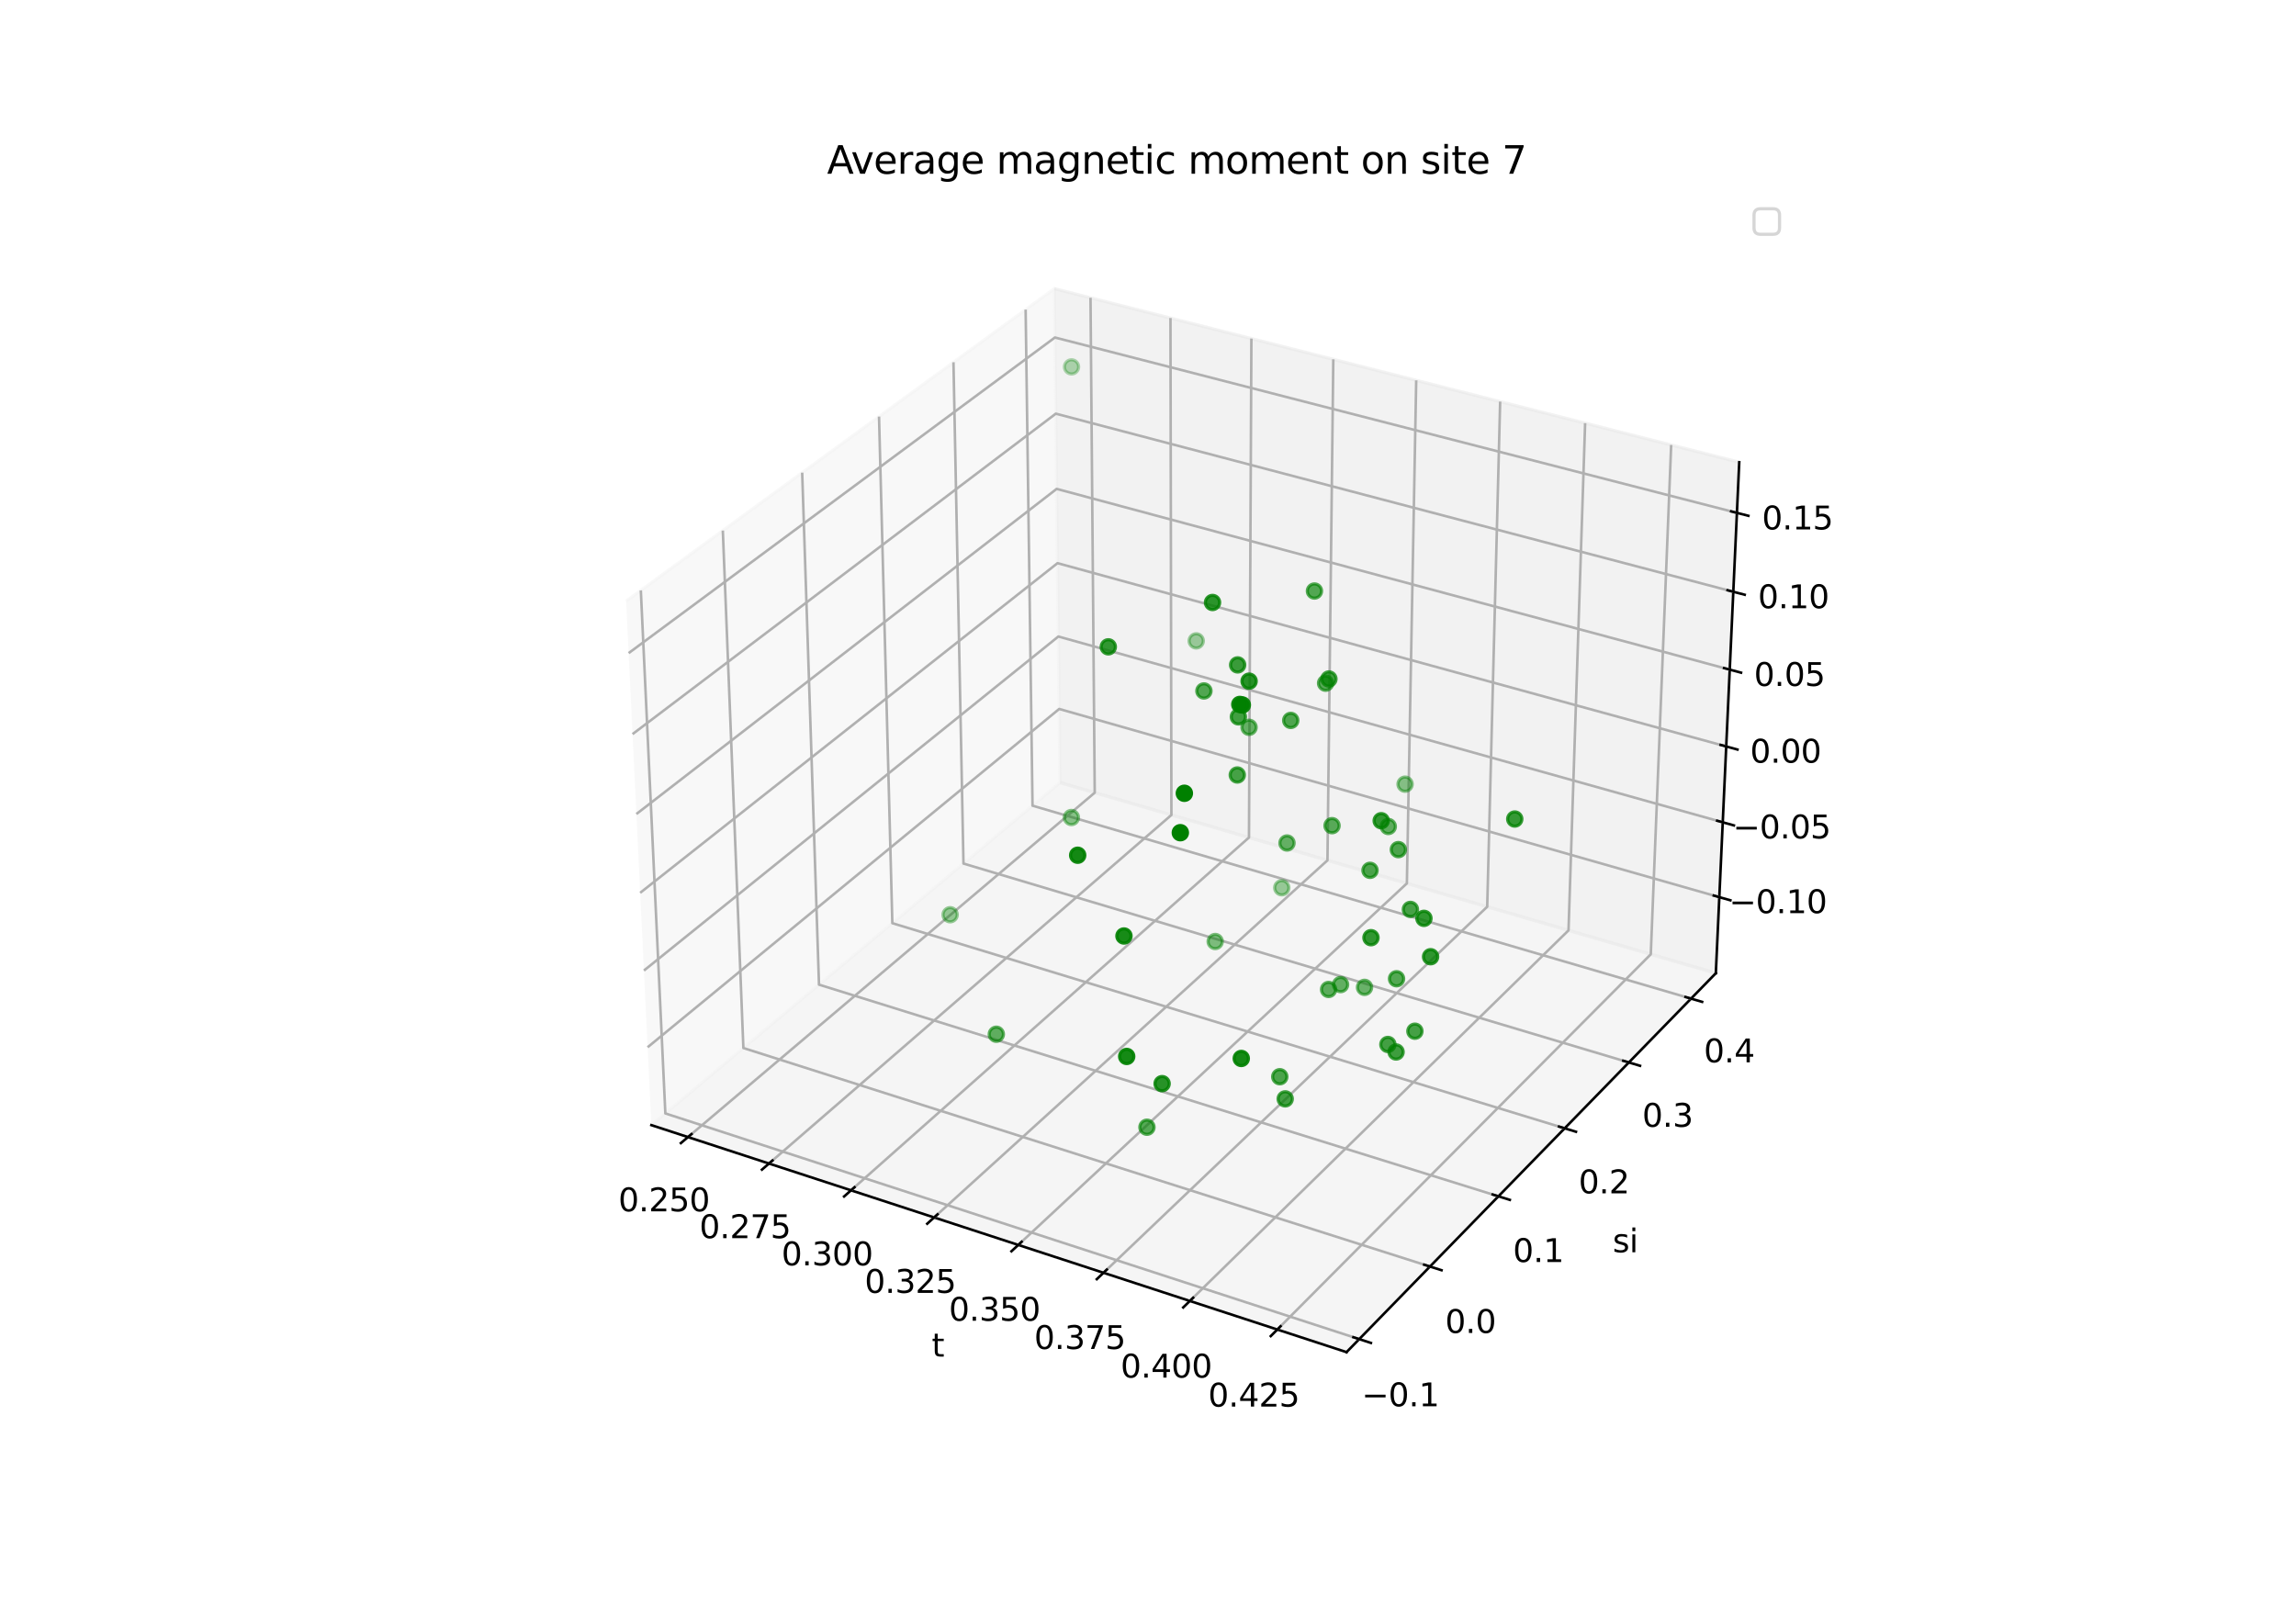 <?xml version="1.0" encoding="utf-8" standalone="no"?>
<!DOCTYPE svg PUBLIC "-//W3C//DTD SVG 1.1//EN"
  "http://www.w3.org/Graphics/SVG/1.1/DTD/svg11.dtd">
<svg xmlns:xlink="http://www.w3.org/1999/xlink" width="720pt" height="504pt" viewBox="0 0 720 504" xmlns="http://www.w3.org/2000/svg" version="1.1">
 <defs>
  <style type="text/css">*{stroke-linejoin: round; stroke-linecap: butt}</style>
 </defs>
 <g id="figure_1">
  <g id="patch_1">
   <path d="M 0 504 
L 720 504 
L 720 0 
L 0 0 
z
" style="fill: #ffffff"/>
  </g>
  <g id="patch_2">
   <path d="M 174.96 448.56 
L 563.04 448.56 
L 563.04 60.48 
L 174.96 60.48 
z
" style="fill: #ffffff"/>
  </g>
  <g id="pane3d_1">
   <g id="patch_3">
    <path d="M 204.263 352.872 
L 332.419 245.448 
L 330.638 90.525 
L 196.348 188.523 
" style="fill: #f2f2f2; opacity: 0.5; stroke: #f2f2f2; stroke-linejoin: miter"/>
   </g>
  </g>
  <g id="pane3d_2">
   <g id="patch_4">
    <path d="M 332.419 245.448 
L 538.065 305.222 
L 545.404 144.961 
L 330.638 90.525 
" style="fill: #e6e6e6; opacity: 0.5; stroke: #e6e6e6; stroke-linejoin: miter"/>
   </g>
  </g>
  <g id="pane3d_3">
   <g id="patch_5">
    <path d="M 204.263 352.872 
L 422.257 424.069 
L 538.065 305.222 
L 332.419 245.448 
" style="fill: #ececec; opacity: 0.5; stroke: #ececec; stroke-linejoin: miter"/>
   </g>
  </g>
  <g id="axis3d_1">
   <g id="line2d_1">
    <path d="M 204.263 352.872 
L 422.257 424.069 
" style="fill: none; stroke: #000000; stroke-width: 0.8; stroke-linecap: square"/>
   </g>
   <g id="text_1">
    <!-- t -->
    <g transform="translate(292.177 425.472) scale(0.1 -0.1)">
     <defs>
      <path id="DejaVuSans-74" d="M 1172 4494 
L 1172 3500 
L 2356 3500 
L 2356 3053 
L 1172 3053 
L 1172 1153 
Q 1172 725 1289 603 
Q 1406 481 1766 481 
L 2356 481 
L 2356 0 
L 1766 0 
Q 1100 0 847 248 
Q 594 497 594 1153 
L 594 3053 
L 172 3053 
L 172 3500 
L 594 3500 
L 594 4494 
L 1172 4494 
z
" transform="scale(0.016)"/>
     </defs>
     <use xlink:href="#DejaVuSans-74"/>
    </g>
   </g>
   <g id="Line3DCollection_1">
    <path d="M 215.741 356.621 
L 343.293 248.609 
L 341.971 93.397 
" style="fill: none; stroke: #b0b0b0; stroke-width: 0.8"/>
    <path d="M 241.145 364.918 
L 367.341 255.599 
L 367.044 99.752 
" style="fill: none; stroke: #b0b0b0; stroke-width: 0.8"/>
    <path d="M 266.871 373.32 
L 391.667 262.669 
L 392.421 106.185 
" style="fill: none; stroke: #b0b0b0; stroke-width: 0.8"/>
    <path d="M 292.925 381.829 
L 416.278 269.823 
L 418.107 112.695 
" style="fill: none; stroke: #b0b0b0; stroke-width: 0.8"/>
    <path d="M 319.313 390.447 
L 441.179 277.06 
L 444.108 119.286 
" style="fill: none; stroke: #b0b0b0; stroke-width: 0.8"/>
    <path d="M 346.042 399.177 
L 466.373 284.384 
L 470.43 125.958 
" style="fill: none; stroke: #b0b0b0; stroke-width: 0.8"/>
    <path d="M 373.118 408.02 
L 491.868 291.794 
L 497.079 132.712 
" style="fill: none; stroke: #b0b0b0; stroke-width: 0.8"/>
    <path d="M 400.548 416.979 
L 517.667 299.293 
L 524.061 139.552 
" style="fill: none; stroke: #b0b0b0; stroke-width: 0.8"/>
   </g>
   <g id="xtick_1">
    <g id="line2d_2">
     <path d="M 216.852 355.68 
L 213.515 358.506 
" style="fill: none; stroke: #000000; stroke-width: 0.8; stroke-linecap: square"/>
    </g>
    <g id="text_2">
     <!-- 0.250 -->
     <g transform="translate(193.906 379.903) scale(0.1 -0.1)">
      <defs>
       <path id="DejaVuSans-30" d="M 2034 4250 
Q 1547 4250 1301 3770 
Q 1056 3291 1056 2328 
Q 1056 1369 1301 889 
Q 1547 409 2034 409 
Q 2525 409 2770 889 
Q 3016 1369 3016 2328 
Q 3016 3291 2770 3770 
Q 2525 4250 2034 4250 
z
M 2034 4750 
Q 2819 4750 3233 4129 
Q 3647 3509 3647 2328 
Q 3647 1150 3233 529 
Q 2819 -91 2034 -91 
Q 1250 -91 836 529 
Q 422 1150 422 2328 
Q 422 3509 836 4129 
Q 1250 4750 2034 4750 
z
" transform="scale(0.016)"/>
       <path id="DejaVuSans-2e" d="M 684 794 
L 1344 794 
L 1344 0 
L 684 0 
L 684 794 
z
" transform="scale(0.016)"/>
       <path id="DejaVuSans-32" d="M 1228 531 
L 3431 531 
L 3431 0 
L 469 0 
L 469 531 
Q 828 903 1448 1529 
Q 2069 2156 2228 2338 
Q 2531 2678 2651 2914 
Q 2772 3150 2772 3378 
Q 2772 3750 2511 3984 
Q 2250 4219 1831 4219 
Q 1534 4219 1204 4116 
Q 875 4013 500 3803 
L 500 4441 
Q 881 4594 1212 4672 
Q 1544 4750 1819 4750 
Q 2544 4750 2975 4387 
Q 3406 4025 3406 3419 
Q 3406 3131 3298 2873 
Q 3191 2616 2906 2266 
Q 2828 2175 2409 1742 
Q 1991 1309 1228 531 
z
" transform="scale(0.016)"/>
       <path id="DejaVuSans-35" d="M 691 4666 
L 3169 4666 
L 3169 4134 
L 1269 4134 
L 1269 2991 
Q 1406 3038 1543 3061 
Q 1681 3084 1819 3084 
Q 2600 3084 3056 2656 
Q 3513 2228 3513 1497 
Q 3513 744 3044 326 
Q 2575 -91 1722 -91 
Q 1428 -91 1123 -41 
Q 819 9 494 109 
L 494 744 
Q 775 591 1075 516 
Q 1375 441 1709 441 
Q 2250 441 2565 725 
Q 2881 1009 2881 1497 
Q 2881 1984 2565 2268 
Q 2250 2553 1709 2553 
Q 1456 2553 1204 2497 
Q 953 2441 691 2322 
L 691 4666 
z
" transform="scale(0.016)"/>
      </defs>
      <use xlink:href="#DejaVuSans-30"/>
      <use xlink:href="#DejaVuSans-2e" x="63.623"/>
      <use xlink:href="#DejaVuSans-32" x="95.41"/>
      <use xlink:href="#DejaVuSans-35" x="159.033"/>
      <use xlink:href="#DejaVuSans-30" x="222.656"/>
     </g>
    </g>
   </g>
   <g id="xtick_2">
    <g id="line2d_3">
     <path d="M 242.245 363.965 
L 238.942 366.827 
" style="fill: none; stroke: #000000; stroke-width: 0.8; stroke-linecap: square"/>
    </g>
    <g id="text_3">
     <!-- 0.275 -->
     <g transform="translate(219.327 388.321) scale(0.1 -0.1)">
      <defs>
       <path id="DejaVuSans-37" d="M 525 4666 
L 3525 4666 
L 3525 4397 
L 1831 0 
L 1172 0 
L 2766 4134 
L 525 4134 
L 525 4666 
z
" transform="scale(0.016)"/>
      </defs>
      <use xlink:href="#DejaVuSans-30"/>
      <use xlink:href="#DejaVuSans-2e" x="63.623"/>
      <use xlink:href="#DejaVuSans-32" x="95.41"/>
      <use xlink:href="#DejaVuSans-37" x="159.033"/>
      <use xlink:href="#DejaVuSans-35" x="222.656"/>
     </g>
    </g>
   </g>
   <g id="xtick_3">
    <g id="line2d_4">
     <path d="M 267.959 372.355 
L 264.691 375.253 
" style="fill: none; stroke: #000000; stroke-width: 0.8; stroke-linecap: square"/>
    </g>
    <g id="text_4">
     <!-- 0.300 -->
     <g transform="translate(245.072 396.845) scale(0.1 -0.1)">
      <defs>
       <path id="DejaVuSans-33" d="M 2597 2516 
Q 3050 2419 3304 2112 
Q 3559 1806 3559 1356 
Q 3559 666 3084 287 
Q 2609 -91 1734 -91 
Q 1441 -91 1130 -33 
Q 819 25 488 141 
L 488 750 
Q 750 597 1062 519 
Q 1375 441 1716 441 
Q 2309 441 2620 675 
Q 2931 909 2931 1356 
Q 2931 1769 2642 2001 
Q 2353 2234 1838 2234 
L 1294 2234 
L 1294 2753 
L 1863 2753 
Q 2328 2753 2575 2939 
Q 2822 3125 2822 3475 
Q 2822 3834 2567 4026 
Q 2313 4219 1838 4219 
Q 1578 4219 1281 4162 
Q 984 4106 628 3988 
L 628 4550 
Q 988 4650 1302 4700 
Q 1616 4750 1894 4750 
Q 2613 4750 3031 4423 
Q 3450 4097 3450 3541 
Q 3450 3153 3228 2886 
Q 3006 2619 2597 2516 
z
" transform="scale(0.016)"/>
      </defs>
      <use xlink:href="#DejaVuSans-30"/>
      <use xlink:href="#DejaVuSans-2e" x="63.623"/>
      <use xlink:href="#DejaVuSans-33" x="95.41"/>
      <use xlink:href="#DejaVuSans-30" x="159.033"/>
      <use xlink:href="#DejaVuSans-30" x="222.656"/>
     </g>
    </g>
   </g>
   <g id="xtick_4">
    <g id="line2d_5">
     <path d="M 294.001 380.852 
L 290.769 383.787 
" style="fill: none; stroke: #000000; stroke-width: 0.8; stroke-linecap: square"/>
    </g>
    <g id="text_5">
     <!-- 0.325 -->
     <g transform="translate(271.146 405.478) scale(0.1 -0.1)">
      <use xlink:href="#DejaVuSans-30"/>
      <use xlink:href="#DejaVuSans-2e" x="63.623"/>
      <use xlink:href="#DejaVuSans-33" x="95.41"/>
      <use xlink:href="#DejaVuSans-32" x="159.033"/>
      <use xlink:href="#DejaVuSans-35" x="222.656"/>
     </g>
    </g>
   </g>
   <g id="xtick_5">
    <g id="line2d_6">
     <path d="M 320.376 389.458 
L 317.182 392.43 
" style="fill: none; stroke: #000000; stroke-width: 0.8; stroke-linecap: square"/>
    </g>
    <g id="text_6">
     <!-- 0.350 -->
     <g transform="translate(297.554 414.222) scale(0.1 -0.1)">
      <use xlink:href="#DejaVuSans-30"/>
      <use xlink:href="#DejaVuSans-2e" x="63.623"/>
      <use xlink:href="#DejaVuSans-33" x="95.41"/>
      <use xlink:href="#DejaVuSans-35" x="159.033"/>
      <use xlink:href="#DejaVuSans-30" x="222.656"/>
     </g>
    </g>
   </g>
   <g id="xtick_6">
    <g id="line2d_7">
     <path d="M 347.092 398.175 
L 343.936 401.186 
" style="fill: none; stroke: #000000; stroke-width: 0.8; stroke-linecap: square"/>
    </g>
    <g id="text_7">
     <!-- 0.375 -->
     <g transform="translate(324.305 423.079) scale(0.1 -0.1)">
      <use xlink:href="#DejaVuSans-30"/>
      <use xlink:href="#DejaVuSans-2e" x="63.623"/>
      <use xlink:href="#DejaVuSans-33" x="95.41"/>
      <use xlink:href="#DejaVuSans-37" x="159.033"/>
      <use xlink:href="#DejaVuSans-35" x="222.656"/>
     </g>
    </g>
   </g>
   <g id="xtick_7">
    <g id="line2d_8">
     <path d="M 374.155 407.005 
L 371.039 410.055 
" style="fill: none; stroke: #000000; stroke-width: 0.8; stroke-linecap: square"/>
    </g>
    <g id="text_8">
     <!-- 0.400 -->
     <g transform="translate(351.405 432.052) scale(0.1 -0.1)">
      <defs>
       <path id="DejaVuSans-34" d="M 2419 4116 
L 825 1625 
L 2419 1625 
L 2419 4116 
z
M 2253 4666 
L 3047 4666 
L 3047 1625 
L 3713 1625 
L 3713 1100 
L 3047 1100 
L 3047 0 
L 2419 0 
L 2419 1100 
L 313 1100 
L 313 1709 
L 2253 4666 
z
" transform="scale(0.016)"/>
      </defs>
      <use xlink:href="#DejaVuSans-30"/>
      <use xlink:href="#DejaVuSans-2e" x="63.623"/>
      <use xlink:href="#DejaVuSans-34" x="95.41"/>
      <use xlink:href="#DejaVuSans-30" x="159.033"/>
      <use xlink:href="#DejaVuSans-30" x="222.656"/>
     </g>
    </g>
   </g>
   <g id="xtick_8">
    <g id="line2d_9">
     <path d="M 401.572 415.95 
L 398.496 419.04 
" style="fill: none; stroke: #000000; stroke-width: 0.8; stroke-linecap: square"/>
    </g>
    <g id="text_9">
     <!-- 0.425 -->
     <g transform="translate(378.859 441.142) scale(0.1 -0.1)">
      <use xlink:href="#DejaVuSans-30"/>
      <use xlink:href="#DejaVuSans-2e" x="63.623"/>
      <use xlink:href="#DejaVuSans-34" x="95.41"/>
      <use xlink:href="#DejaVuSans-32" x="159.033"/>
      <use xlink:href="#DejaVuSans-35" x="222.656"/>
     </g>
    </g>
   </g>
  </g>
  <g id="axis3d_2">
   <g id="line2d_10">
    <path d="M 538.065 305.222 
L 422.257 424.069 
" style="fill: none; stroke: #000000; stroke-width: 0.8; stroke-linecap: square"/>
   </g>
   <g id="text_10">
    <!-- si -->
    <g transform="translate(505.72 392.744) scale(0.1 -0.1)">
     <defs>
      <path id="DejaVuSans-73" d="M 2834 3397 
L 2834 2853 
Q 2591 2978 2328 3040 
Q 2066 3103 1784 3103 
Q 1356 3103 1142 2972 
Q 928 2841 928 2578 
Q 928 2378 1081 2264 
Q 1234 2150 1697 2047 
L 1894 2003 
Q 2506 1872 2764 1633 
Q 3022 1394 3022 966 
Q 3022 478 2636 193 
Q 2250 -91 1575 -91 
Q 1294 -91 989 -36 
Q 684 19 347 128 
L 347 722 
Q 666 556 975 473 
Q 1284 391 1588 391 
Q 1994 391 2212 530 
Q 2431 669 2431 922 
Q 2431 1156 2273 1281 
Q 2116 1406 1581 1522 
L 1381 1569 
Q 847 1681 609 1914 
Q 372 2147 372 2553 
Q 372 3047 722 3315 
Q 1072 3584 1716 3584 
Q 2034 3584 2315 3537 
Q 2597 3491 2834 3397 
z
" transform="scale(0.016)"/>
      <path id="DejaVuSans-69" d="M 603 3500 
L 1178 3500 
L 1178 0 
L 603 0 
L 603 3500 
z
M 603 4863 
L 1178 4863 
L 1178 4134 
L 603 4134 
L 603 4863 
z
" transform="scale(0.016)"/>
     </defs>
     <use xlink:href="#DejaVuSans-73"/>
     <use xlink:href="#DejaVuSans-69" x="52.1"/>
    </g>
   </g>
   <g id="Line3DCollection_2">
    <path d="M 200.957 185.159 
L 208.645 349.198 
L 426.234 419.987 
" style="fill: none; stroke: #b0b0b0; stroke-width: 0.8"/>
    <path d="M 226.67 166.396 
L 233.115 328.688 
L 448.418 397.221 
" style="fill: none; stroke: #b0b0b0; stroke-width: 0.8"/>
    <path d="M 251.555 148.236 
L 256.83 308.809 
L 469.883 375.193 
" style="fill: none; stroke: #b0b0b0; stroke-width: 0.8"/>
    <path d="M 275.651 130.651 
L 279.826 289.533 
L 490.663 353.867 
" style="fill: none; stroke: #b0b0b0; stroke-width: 0.8"/>
    <path d="M 298.996 113.615 
L 302.135 270.833 
L 510.791 333.212 
" style="fill: none; stroke: #b0b0b0; stroke-width: 0.8"/>
    <path d="M 321.624 97.102 
L 323.787 252.684 
L 530.296 313.194 
" style="fill: none; stroke: #b0b0b0; stroke-width: 0.8"/>
   </g>
   <g id="xtick_9">
    <g id="line2d_11">
     <path d="M 424.401 419.391 
L 429.907 421.182 
" style="fill: none; stroke: #000000; stroke-width: 0.8; stroke-linecap: square"/>
    </g>
    <g id="text_11">
     <!-- −0.1 -->
     <g transform="translate(427.008 441.049) scale(0.1 -0.1)">
      <defs>
       <path id="DejaVuSans-2212" d="M 678 2272 
L 4684 2272 
L 4684 1741 
L 678 1741 
L 678 2272 
z
" transform="scale(0.016)"/>
       <path id="DejaVuSans-31" d="M 794 531 
L 1825 531 
L 1825 4091 
L 703 3866 
L 703 4441 
L 1819 4666 
L 2450 4666 
L 2450 531 
L 3481 531 
L 3481 0 
L 794 0 
L 794 531 
z
" transform="scale(0.016)"/>
      </defs>
      <use xlink:href="#DejaVuSans-2212"/>
      <use xlink:href="#DejaVuSans-30" x="83.789"/>
      <use xlink:href="#DejaVuSans-2e" x="147.412"/>
      <use xlink:href="#DejaVuSans-31" x="179.199"/>
     </g>
    </g>
   </g>
   <g id="xtick_10">
    <g id="line2d_12">
     <path d="M 446.605 396.644 
L 452.049 398.377 
" style="fill: none; stroke: #000000; stroke-width: 0.8; stroke-linecap: square"/>
    </g>
    <g id="text_12">
     <!-- 0.0 -->
     <g transform="translate(453.178 418.051) scale(0.1 -0.1)">
      <use xlink:href="#DejaVuSans-30"/>
      <use xlink:href="#DejaVuSans-2e" x="63.623"/>
      <use xlink:href="#DejaVuSans-30" x="95.41"/>
     </g>
    </g>
   </g>
   <g id="xtick_11">
    <g id="line2d_13">
     <path d="M 468.091 374.634 
L 473.473 376.312 
" style="fill: none; stroke: #000000; stroke-width: 0.8; stroke-linecap: square"/>
    </g>
    <g id="text_13">
     <!-- 0.1 -->
     <g transform="translate(474.446 395.8) scale(0.1 -0.1)">
      <use xlink:href="#DejaVuSans-30"/>
      <use xlink:href="#DejaVuSans-2e" x="63.623"/>
      <use xlink:href="#DejaVuSans-31" x="95.41"/>
     </g>
    </g>
   </g>
   <g id="xtick_12">
    <g id="line2d_14">
     <path d="M 488.891 353.327 
L 494.213 354.951 
" style="fill: none; stroke: #000000; stroke-width: 0.8; stroke-linecap: square"/>
    </g>
    <g id="text_14">
     <!-- 0.2 -->
     <g transform="translate(495.034 374.258) scale(0.1 -0.1)">
      <use xlink:href="#DejaVuSans-30"/>
      <use xlink:href="#DejaVuSans-2e" x="63.623"/>
      <use xlink:href="#DejaVuSans-32" x="95.41"/>
     </g>
    </g>
   </g>
   <g id="xtick_13">
    <g id="line2d_15">
     <path d="M 509.038 332.687 
L 514.301 334.261 
" style="fill: none; stroke: #000000; stroke-width: 0.8; stroke-linecap: square"/>
    </g>
    <g id="text_15">
     <!-- 0.3 -->
     <g transform="translate(514.976 353.394) scale(0.1 -0.1)">
      <use xlink:href="#DejaVuSans-30"/>
      <use xlink:href="#DejaVuSans-2e" x="63.623"/>
      <use xlink:href="#DejaVuSans-33" x="95.41"/>
     </g>
    </g>
   </g>
   <g id="xtick_14">
    <g id="line2d_16">
     <path d="M 528.563 312.686 
L 533.768 314.211 
" style="fill: none; stroke: #000000; stroke-width: 0.8; stroke-linecap: square"/>
    </g>
    <g id="text_16">
     <!-- 0.4 -->
     <g transform="translate(534.301 333.174) scale(0.1 -0.1)">
      <use xlink:href="#DejaVuSans-30"/>
      <use xlink:href="#DejaVuSans-2e" x="63.623"/>
      <use xlink:href="#DejaVuSans-34" x="95.41"/>
     </g>
    </g>
   </g>
  </g>
  <g id="axis3d_3">
   <g id="line2d_17">
    <path d="M 538.065 305.222 
L 545.404 144.961 
" style="fill: none; stroke: #000000; stroke-width: 0.8; stroke-linecap: square"/>
   </g>
   <g id="Line3DCollection_3">
    <path d="M 539.157 281.368 
L 332.154 222.348 
L 203.086 328.445 
" style="fill: none; stroke: #b0b0b0; stroke-width: 0.8"/>
    <path d="M 540.233 257.892 
L 331.892 199.627 
L 201.928 304.393 
" style="fill: none; stroke: #b0b0b0; stroke-width: 0.8"/>
    <path d="M 541.322 234.108 
L 331.628 176.622 
L 200.754 280.012 
" style="fill: none; stroke: #b0b0b0; stroke-width: 0.8"/>
    <path d="M 542.425 210.009 
L 331.36 153.328 
L 199.564 255.297 
" style="fill: none; stroke: #b0b0b0; stroke-width: 0.8"/>
    <path d="M 543.543 185.59 
L 331.089 129.739 
L 198.357 230.241 
" style="fill: none; stroke: #b0b0b0; stroke-width: 0.8"/>
    <path d="M 544.677 160.845 
L 330.814 105.85 
L 197.134 204.836 
" style="fill: none; stroke: #b0b0b0; stroke-width: 0.8"/>
   </g>
   <g id="xtick_15">
    <g id="line2d_18">
     <path d="M 537.42 280.873 
L 542.637 282.361 
" style="fill: none; stroke: #000000; stroke-width: 0.8; stroke-linecap: square"/>
    </g>
    <g id="text_17">
     <!-- −0.10 -->
     <g transform="translate(542.22 286.391) scale(0.1 -0.1)">
      <use xlink:href="#DejaVuSans-2212"/>
      <use xlink:href="#DejaVuSans-30" x="83.789"/>
      <use xlink:href="#DejaVuSans-2e" x="147.412"/>
      <use xlink:href="#DejaVuSans-31" x="179.199"/>
      <use xlink:href="#DejaVuSans-30" x="242.822"/>
     </g>
    </g>
   </g>
   <g id="xtick_16">
    <g id="line2d_19">
     <path d="M 538.483 257.403 
L 543.736 258.872 
" style="fill: none; stroke: #000000; stroke-width: 0.8; stroke-linecap: square"/>
    </g>
    <g id="text_18">
     <!-- −0.05 -->
     <g transform="translate(543.412 262.947) scale(0.1 -0.1)">
      <use xlink:href="#DejaVuSans-2212"/>
      <use xlink:href="#DejaVuSans-30" x="83.789"/>
      <use xlink:href="#DejaVuSans-2e" x="147.412"/>
      <use xlink:href="#DejaVuSans-30" x="179.199"/>
      <use xlink:href="#DejaVuSans-35" x="242.822"/>
     </g>
    </g>
   </g>
   <g id="xtick_17">
    <g id="line2d_20">
     <path d="M 539.56 233.625 
L 544.849 235.075 
" style="fill: none; stroke: #000000; stroke-width: 0.8; stroke-linecap: square"/>
    </g>
    <g id="text_19">
     <!-- 0.00 -->
     <g transform="translate(548.81 239.196) scale(0.1 -0.1)">
      <use xlink:href="#DejaVuSans-30"/>
      <use xlink:href="#DejaVuSans-2e" x="63.623"/>
      <use xlink:href="#DejaVuSans-30" x="95.41"/>
      <use xlink:href="#DejaVuSans-30" x="159.033"/>
     </g>
    </g>
   </g>
   <g id="xtick_18">
    <g id="line2d_21">
     <path d="M 540.652 209.533 
L 545.977 210.963 
" style="fill: none; stroke: #000000; stroke-width: 0.8; stroke-linecap: square"/>
    </g>
    <g id="text_20">
     <!-- 0.05 -->
     <g transform="translate(550.034 215.132) scale(0.1 -0.1)">
      <use xlink:href="#DejaVuSans-30"/>
      <use xlink:href="#DejaVuSans-2e" x="63.623"/>
      <use xlink:href="#DejaVuSans-30" x="95.41"/>
      <use xlink:href="#DejaVuSans-35" x="159.033"/>
     </g>
    </g>
   </g>
   <g id="xtick_19">
    <g id="line2d_22">
     <path d="M 541.758 185.121 
L 547.12 186.531 
" style="fill: none; stroke: #000000; stroke-width: 0.8; stroke-linecap: square"/>
    </g>
    <g id="text_21">
     <!-- 0.10 -->
     <g transform="translate(551.274 190.749) scale(0.1 -0.1)">
      <use xlink:href="#DejaVuSans-30"/>
      <use xlink:href="#DejaVuSans-2e" x="63.623"/>
      <use xlink:href="#DejaVuSans-31" x="95.41"/>
      <use xlink:href="#DejaVuSans-30" x="159.033"/>
     </g>
    </g>
   </g>
   <g id="xtick_20">
    <g id="line2d_23">
     <path d="M 542.878 160.382 
L 548.278 161.771 
" style="fill: none; stroke: #000000; stroke-width: 0.8; stroke-linecap: square"/>
    </g>
    <g id="text_22">
     <!-- 0.15 -->
     <g transform="translate(552.531 166.04) scale(0.1 -0.1)">
      <use xlink:href="#DejaVuSans-30"/>
      <use xlink:href="#DejaVuSans-2e" x="63.623"/>
      <use xlink:href="#DejaVuSans-31" x="95.41"/>
      <use xlink:href="#DejaVuSans-35" x="159.033"/>
     </g>
    </g>
   </g>
  </g>
  <g id="axes_1">
   <g id="Path3DCollection_1">
    <defs>
     <path id="C0_0_033ed8bf8c" d="M 0 2.236 
C 0.593 2.236 1.162 2 1.581 1.581 
C 2 1.162 2.236 0.593 2.236 -0 
C 2.236 -0.593 2 -1.162 1.581 -1.581 
C 1.162 -2 0.593 -2.236 0 -2.236 
C -0.593 -2.236 -1.162 -2 -1.581 -1.581 
C -2 -1.162 -2.236 -0.593 -2.236 0 
C -2.236 0.593 -2 1.162 -1.581 1.581 
C -1.162 2 -0.593 2.236 0 2.236 
z
"/>
    </defs>
    <g clip-path="url(#pe0b9b06a02)">
     <use xlink:href="#C0_0_033ed8bf8c" x="336.017" y="115.066" style="fill: #008000; fill-opacity: 0.3; stroke: #008000; stroke-opacity: 0.3"/>
    </g>
    <g clip-path="url(#pe0b9b06a02)">
     <use xlink:href="#C0_0_033ed8bf8c" x="375.119" y="200.999" style="fill: #008000; fill-opacity: 0.373; stroke: #008000; stroke-opacity: 0.373"/>
    </g>
    <g clip-path="url(#pe0b9b06a02)">
     <use xlink:href="#C0_0_033ed8bf8c" x="401.95" y="278.422" style="fill: #008000; fill-opacity: 0.39; stroke: #008000; stroke-opacity: 0.39"/>
    </g>
    <g clip-path="url(#pe0b9b06a02)">
     <use xlink:href="#C0_0_033ed8bf8c" x="297.95" y="286.885" style="fill: #008000; fill-opacity: 0.402; stroke: #008000; stroke-opacity: 0.402"/>
    </g>
    <g clip-path="url(#pe0b9b06a02)">
     <use xlink:href="#C0_0_033ed8bf8c" x="335.978" y="256.393" style="fill: #008000; fill-opacity: 0.453; stroke: #008000; stroke-opacity: 0.453"/>
    </g>
    <g clip-path="url(#pe0b9b06a02)">
     <use xlink:href="#C0_0_033ed8bf8c" x="440.614" y="245.937" style="fill: #008000; fill-opacity: 0.455; stroke: #008000; stroke-opacity: 0.455"/>
    </g>
    <g clip-path="url(#pe0b9b06a02)">
     <use xlink:href="#C0_0_033ed8bf8c" x="381.071" y="295.281" style="fill: #008000; fill-opacity: 0.493; stroke: #008000; stroke-opacity: 0.493"/>
    </g>
    <g clip-path="url(#pe0b9b06a02)">
     <use xlink:href="#C0_0_033ed8bf8c" x="427.9" y="309.664" style="fill: #008000; fill-opacity: 0.573; stroke: #008000; stroke-opacity: 0.573"/>
    </g>
    <g clip-path="url(#pe0b9b06a02)">
     <use xlink:href="#C0_0_033ed8bf8c" x="391.691" y="228.105" style="fill: #008000; fill-opacity: 0.585; stroke: #008000; stroke-opacity: 0.585"/>
    </g>
    <g clip-path="url(#pe0b9b06a02)">
     <use xlink:href="#C0_0_033ed8bf8c" x="403.587" y="264.388" style="fill: #008000; fill-opacity: 0.587; stroke: #008000; stroke-opacity: 0.587"/>
    </g>
    <g clip-path="url(#pe0b9b06a02)">
     <use xlink:href="#C0_0_033ed8bf8c" x="420.386" y="308.792" style="fill: #008000; fill-opacity: 0.601; stroke: #008000; stroke-opacity: 0.601"/>
    </g>
    <g clip-path="url(#pe0b9b06a02)">
     <use xlink:href="#C0_0_033ed8bf8c" x="312.435" y="324.363" style="fill: #008000; fill-opacity: 0.612; stroke: #008000; stroke-opacity: 0.612"/>
    </g>
    <g clip-path="url(#pe0b9b06a02)">
     <use xlink:href="#C0_0_033ed8bf8c" x="435.349" y="259.213" style="fill: #008000; fill-opacity: 0.615; stroke: #008000; stroke-opacity: 0.615"/>
    </g>
    <g clip-path="url(#pe0b9b06a02)">
     <use xlink:href="#C0_0_033ed8bf8c" x="416.628" y="310.324" style="fill: #008000; fill-opacity: 0.623; stroke: #008000; stroke-opacity: 0.623"/>
    </g>
    <g clip-path="url(#pe0b9b06a02)">
     <use xlink:href="#C0_0_033ed8bf8c" x="417.712" y="258.949" style="fill: #008000; fill-opacity: 0.634; stroke: #008000; stroke-opacity: 0.634"/>
    </g>
    <g clip-path="url(#pe0b9b06a02)">
     <use xlink:href="#C0_0_033ed8bf8c" x="415.692" y="214.265" style="fill: #008000; fill-opacity: 0.644; stroke: #008000; stroke-opacity: 0.644"/>
    </g>
    <g clip-path="url(#pe0b9b06a02)">
     <use xlink:href="#C0_0_033ed8bf8c" x="359.67" y="353.526" style="fill: #008000; fill-opacity: 0.655; stroke: #008000; stroke-opacity: 0.655"/>
    </g>
    <g clip-path="url(#pe0b9b06a02)">
     <use xlink:href="#C0_0_033ed8bf8c" x="412.196" y="185.362" style="fill: #008000; fill-opacity: 0.662; stroke: #008000; stroke-opacity: 0.662"/>
    </g>
    <g clip-path="url(#pe0b9b06a02)">
     <use xlink:href="#C0_0_033ed8bf8c" x="437.939" y="306.963" style="fill: #008000; fill-opacity: 0.663; stroke: #008000; stroke-opacity: 0.663"/>
    </g>
    <g clip-path="url(#pe0b9b06a02)">
     <use xlink:href="#C0_0_033ed8bf8c" x="377.533" y="216.701" style="fill: #008000; fill-opacity: 0.665; stroke: #008000; stroke-opacity: 0.665"/>
    </g>
    <g clip-path="url(#pe0b9b06a02)">
     <use xlink:href="#C0_0_033ed8bf8c" x="404.761" y="225.941" style="fill: #008000; fill-opacity: 0.673; stroke: #008000; stroke-opacity: 0.673"/>
    </g>
    <g clip-path="url(#pe0b9b06a02)">
     <use xlink:href="#C0_0_033ed8bf8c" x="429.619" y="272.959" style="fill: #008000; fill-opacity: 0.685; stroke: #008000; stroke-opacity: 0.685"/>
    </g>
    <g clip-path="url(#pe0b9b06a02)">
     <use xlink:href="#C0_0_033ed8bf8c" x="438.504" y="266.461" style="fill: #008000; fill-opacity: 0.685; stroke: #008000; stroke-opacity: 0.685"/>
    </g>
    <g clip-path="url(#pe0b9b06a02)">
     <use xlink:href="#C0_0_033ed8bf8c" x="401.321" y="337.69" style="fill: #008000; fill-opacity: 0.693; stroke: #008000; stroke-opacity: 0.693"/>
    </g>
    <g clip-path="url(#pe0b9b06a02)">
     <use xlink:href="#C0_0_033ed8bf8c" x="442.288" y="285.214" style="fill: #008000; fill-opacity: 0.708; stroke: #008000; stroke-opacity: 0.708"/>
    </g>
    <g clip-path="url(#pe0b9b06a02)">
     <use xlink:href="#C0_0_033ed8bf8c" x="387.999" y="243.06" style="fill: #008000; fill-opacity: 0.709; stroke: #008000; stroke-opacity: 0.709"/>
    </g>
    <g clip-path="url(#pe0b9b06a02)">
     <use xlink:href="#C0_0_033ed8bf8c" x="443.697" y="323.413" style="fill: #008000; fill-opacity: 0.715; stroke: #008000; stroke-opacity: 0.715"/>
    </g>
    <g clip-path="url(#pe0b9b06a02)">
     <use xlink:href="#C0_0_033ed8bf8c" x="435.223" y="327.572" style="fill: #008000; fill-opacity: 0.723; stroke: #008000; stroke-opacity: 0.723"/>
    </g>
    <g clip-path="url(#pe0b9b06a02)">
     <use xlink:href="#C0_0_033ed8bf8c" x="403.025" y="344.634" style="fill: #008000; fill-opacity: 0.723; stroke: #008000; stroke-opacity: 0.723"/>
    </g>
    <g clip-path="url(#pe0b9b06a02)">
     <use xlink:href="#C0_0_033ed8bf8c" x="416.734" y="212.945" style="fill: #008000; fill-opacity: 0.732; stroke: #008000; stroke-opacity: 0.732"/>
    </g>
    <g clip-path="url(#pe0b9b06a02)">
     <use xlink:href="#C0_0_033ed8bf8c" x="388.34" y="224.829" style="fill: #008000; fill-opacity: 0.734; stroke: #008000; stroke-opacity: 0.734"/>
    </g>
    <g clip-path="url(#pe0b9b06a02)">
     <use xlink:href="#C0_0_033ed8bf8c" x="437.794" y="329.929" style="fill: #008000; fill-opacity: 0.745; stroke: #008000; stroke-opacity: 0.745"/>
    </g>
    <g clip-path="url(#pe0b9b06a02)">
     <use xlink:href="#C0_0_033ed8bf8c" x="388.11" y="208.533" style="fill: #008000; fill-opacity: 0.758; stroke: #008000; stroke-opacity: 0.758"/>
    </g>
    <g clip-path="url(#pe0b9b06a02)">
     <use xlink:href="#C0_0_033ed8bf8c" x="475.011" y="256.87" style="fill: #008000; fill-opacity: 0.779; stroke: #008000; stroke-opacity: 0.779"/>
    </g>
    <g clip-path="url(#pe0b9b06a02)">
     <use xlink:href="#C0_0_033ed8bf8c" x="347.551" y="202.865" style="fill: #008000; fill-opacity: 0.791; stroke: #008000; stroke-opacity: 0.791"/>
    </g>
    <g clip-path="url(#pe0b9b06a02)">
     <use xlink:href="#C0_0_033ed8bf8c" x="433.128" y="257.399" style="fill: #008000; fill-opacity: 0.794; stroke: #008000; stroke-opacity: 0.794"/>
    </g>
    <g clip-path="url(#pe0b9b06a02)">
     <use xlink:href="#C0_0_033ed8bf8c" x="429.921" y="294.082" style="fill: #008000; fill-opacity: 0.799; stroke: #008000; stroke-opacity: 0.799"/>
    </g>
    <g clip-path="url(#pe0b9b06a02)">
     <use xlink:href="#C0_0_033ed8bf8c" x="446.532" y="288.022" style="fill: #008000; fill-opacity: 0.802; stroke: #008000; stroke-opacity: 0.802"/>
    </g>
    <g clip-path="url(#pe0b9b06a02)">
     <use xlink:href="#C0_0_033ed8bf8c" x="448.618" y="300.052" style="fill: #008000; fill-opacity: 0.806; stroke: #008000; stroke-opacity: 0.806"/>
    </g>
    <g clip-path="url(#pe0b9b06a02)">
     <use xlink:href="#C0_0_033ed8bf8c" x="380.236" y="188.955" style="fill: #008000; fill-opacity: 0.821; stroke: #008000; stroke-opacity: 0.821"/>
    </g>
    <g clip-path="url(#pe0b9b06a02)">
     <use xlink:href="#C0_0_033ed8bf8c" x="364.424" y="339.858" style="fill: #008000; fill-opacity: 0.838; stroke: #008000; stroke-opacity: 0.838"/>
    </g>
    <g clip-path="url(#pe0b9b06a02)">
     <use xlink:href="#C0_0_033ed8bf8c" x="391.705" y="213.632" style="fill: #008000; fill-opacity: 0.839; stroke: #008000; stroke-opacity: 0.839"/>
    </g>
    <g clip-path="url(#pe0b9b06a02)">
     <use xlink:href="#C0_0_033ed8bf8c" x="352.461" y="293.551" style="fill: #008000; fill-opacity: 0.905; stroke: #008000; stroke-opacity: 0.905"/>
    </g>
    <g clip-path="url(#pe0b9b06a02)">
     <use xlink:href="#C0_0_033ed8bf8c" x="353.32" y="331.33" style="fill: #008000; fill-opacity: 0.911; stroke: #008000; stroke-opacity: 0.911"/>
    </g>
    <g clip-path="url(#pe0b9b06a02)">
     <use xlink:href="#C0_0_033ed8bf8c" x="389.249" y="331.961" style="fill: #008000; fill-opacity: 0.914; stroke: #008000; stroke-opacity: 0.914"/>
    </g>
    <g clip-path="url(#pe0b9b06a02)">
     <use xlink:href="#C0_0_033ed8bf8c" x="337.95" y="268.226" style="fill: #008000; fill-opacity: 0.916; stroke: #008000; stroke-opacity: 0.916"/>
    </g>
    <g clip-path="url(#pe0b9b06a02)">
     <use xlink:href="#C0_0_033ed8bf8c" x="388.785" y="220.933" style="fill: #008000; fill-opacity: 0.922; stroke: #008000; stroke-opacity: 0.922"/>
    </g>
    <g clip-path="url(#pe0b9b06a02)">
     <use xlink:href="#C0_0_033ed8bf8c" x="389.587" y="221.098" style="fill: #008000; fill-opacity: 0.924; stroke: #008000; stroke-opacity: 0.924"/>
    </g>
    <g clip-path="url(#pe0b9b06a02)">
     <use xlink:href="#C0_0_033ed8bf8c" x="370.138" y="261.157" style="fill: #008000; fill-opacity: 0.998; stroke: #008000; stroke-opacity: 0.998"/>
    </g>
    <g clip-path="url(#pe0b9b06a02)">
     <use xlink:href="#C0_0_033ed8bf8c" x="371.401" y="248.794" style="fill: #008000; stroke: #008000"/>
    </g>
   </g>
   <g id="text_23">
    <!-- Average magnetic moment on site 7 -->
    <g transform="translate(259.349 54.48) scale(0.12 -0.12)">
     <defs>
      <path id="DejaVuSans-41" d="M 2188 4044 
L 1331 1722 
L 3047 1722 
L 2188 4044 
z
M 1831 4666 
L 2547 4666 
L 4325 0 
L 3669 0 
L 3244 1197 
L 1141 1197 
L 716 0 
L 50 0 
L 1831 4666 
z
" transform="scale(0.016)"/>
      <path id="DejaVuSans-76" d="M 191 3500 
L 800 3500 
L 1894 563 
L 2988 3500 
L 3597 3500 
L 2284 0 
L 1503 0 
L 191 3500 
z
" transform="scale(0.016)"/>
      <path id="DejaVuSans-65" d="M 3597 1894 
L 3597 1613 
L 953 1613 
Q 991 1019 1311 708 
Q 1631 397 2203 397 
Q 2534 397 2845 478 
Q 3156 559 3463 722 
L 3463 178 
Q 3153 47 2828 -22 
Q 2503 -91 2169 -91 
Q 1331 -91 842 396 
Q 353 884 353 1716 
Q 353 2575 817 3079 
Q 1281 3584 2069 3584 
Q 2775 3584 3186 3129 
Q 3597 2675 3597 1894 
z
M 3022 2063 
Q 3016 2534 2758 2815 
Q 2500 3097 2075 3097 
Q 1594 3097 1305 2825 
Q 1016 2553 972 2059 
L 3022 2063 
z
" transform="scale(0.016)"/>
      <path id="DejaVuSans-72" d="M 2631 2963 
Q 2534 3019 2420 3045 
Q 2306 3072 2169 3072 
Q 1681 3072 1420 2755 
Q 1159 2438 1159 1844 
L 1159 0 
L 581 0 
L 581 3500 
L 1159 3500 
L 1159 2956 
Q 1341 3275 1631 3429 
Q 1922 3584 2338 3584 
Q 2397 3584 2469 3576 
Q 2541 3569 2628 3553 
L 2631 2963 
z
" transform="scale(0.016)"/>
      <path id="DejaVuSans-61" d="M 2194 1759 
Q 1497 1759 1228 1600 
Q 959 1441 959 1056 
Q 959 750 1161 570 
Q 1363 391 1709 391 
Q 2188 391 2477 730 
Q 2766 1069 2766 1631 
L 2766 1759 
L 2194 1759 
z
M 3341 1997 
L 3341 0 
L 2766 0 
L 2766 531 
Q 2569 213 2275 61 
Q 1981 -91 1556 -91 
Q 1019 -91 701 211 
Q 384 513 384 1019 
Q 384 1609 779 1909 
Q 1175 2209 1959 2209 
L 2766 2209 
L 2766 2266 
Q 2766 2663 2505 2880 
Q 2244 3097 1772 3097 
Q 1472 3097 1187 3025 
Q 903 2953 641 2809 
L 641 3341 
Q 956 3463 1253 3523 
Q 1550 3584 1831 3584 
Q 2591 3584 2966 3190 
Q 3341 2797 3341 1997 
z
" transform="scale(0.016)"/>
      <path id="DejaVuSans-67" d="M 2906 1791 
Q 2906 2416 2648 2759 
Q 2391 3103 1925 3103 
Q 1463 3103 1205 2759 
Q 947 2416 947 1791 
Q 947 1169 1205 825 
Q 1463 481 1925 481 
Q 2391 481 2648 825 
Q 2906 1169 2906 1791 
z
M 3481 434 
Q 3481 -459 3084 -895 
Q 2688 -1331 1869 -1331 
Q 1566 -1331 1297 -1286 
Q 1028 -1241 775 -1147 
L 775 -588 
Q 1028 -725 1275 -790 
Q 1522 -856 1778 -856 
Q 2344 -856 2625 -561 
Q 2906 -266 2906 331 
L 2906 616 
Q 2728 306 2450 153 
Q 2172 0 1784 0 
Q 1141 0 747 490 
Q 353 981 353 1791 
Q 353 2603 747 3093 
Q 1141 3584 1784 3584 
Q 2172 3584 2450 3431 
Q 2728 3278 2906 2969 
L 2906 3500 
L 3481 3500 
L 3481 434 
z
" transform="scale(0.016)"/>
      <path id="DejaVuSans-20" transform="scale(0.016)"/>
      <path id="DejaVuSans-6d" d="M 3328 2828 
Q 3544 3216 3844 3400 
Q 4144 3584 4550 3584 
Q 5097 3584 5394 3201 
Q 5691 2819 5691 2113 
L 5691 0 
L 5113 0 
L 5113 2094 
Q 5113 2597 4934 2840 
Q 4756 3084 4391 3084 
Q 3944 3084 3684 2787 
Q 3425 2491 3425 1978 
L 3425 0 
L 2847 0 
L 2847 2094 
Q 2847 2600 2669 2842 
Q 2491 3084 2119 3084 
Q 1678 3084 1418 2786 
Q 1159 2488 1159 1978 
L 1159 0 
L 581 0 
L 581 3500 
L 1159 3500 
L 1159 2956 
Q 1356 3278 1631 3431 
Q 1906 3584 2284 3584 
Q 2666 3584 2933 3390 
Q 3200 3197 3328 2828 
z
" transform="scale(0.016)"/>
      <path id="DejaVuSans-6e" d="M 3513 2113 
L 3513 0 
L 2938 0 
L 2938 2094 
Q 2938 2591 2744 2837 
Q 2550 3084 2163 3084 
Q 1697 3084 1428 2787 
Q 1159 2491 1159 1978 
L 1159 0 
L 581 0 
L 581 3500 
L 1159 3500 
L 1159 2956 
Q 1366 3272 1645 3428 
Q 1925 3584 2291 3584 
Q 2894 3584 3203 3211 
Q 3513 2838 3513 2113 
z
" transform="scale(0.016)"/>
      <path id="DejaVuSans-63" d="M 3122 3366 
L 3122 2828 
Q 2878 2963 2633 3030 
Q 2388 3097 2138 3097 
Q 1578 3097 1268 2742 
Q 959 2388 959 1747 
Q 959 1106 1268 751 
Q 1578 397 2138 397 
Q 2388 397 2633 464 
Q 2878 531 3122 666 
L 3122 134 
Q 2881 22 2623 -34 
Q 2366 -91 2075 -91 
Q 1284 -91 818 406 
Q 353 903 353 1747 
Q 353 2603 823 3093 
Q 1294 3584 2113 3584 
Q 2378 3584 2631 3529 
Q 2884 3475 3122 3366 
z
" transform="scale(0.016)"/>
      <path id="DejaVuSans-6f" d="M 1959 3097 
Q 1497 3097 1228 2736 
Q 959 2375 959 1747 
Q 959 1119 1226 758 
Q 1494 397 1959 397 
Q 2419 397 2687 759 
Q 2956 1122 2956 1747 
Q 2956 2369 2687 2733 
Q 2419 3097 1959 3097 
z
M 1959 3584 
Q 2709 3584 3137 3096 
Q 3566 2609 3566 1747 
Q 3566 888 3137 398 
Q 2709 -91 1959 -91 
Q 1206 -91 779 398 
Q 353 888 353 1747 
Q 353 2609 779 3096 
Q 1206 3584 1959 3584 
z
" transform="scale(0.016)"/>
     </defs>
     <use xlink:href="#DejaVuSans-41"/>
     <use xlink:href="#DejaVuSans-76" x="62.533"/>
     <use xlink:href="#DejaVuSans-65" x="121.713"/>
     <use xlink:href="#DejaVuSans-72" x="183.236"/>
     <use xlink:href="#DejaVuSans-61" x="224.35"/>
     <use xlink:href="#DejaVuSans-67" x="285.629"/>
     <use xlink:href="#DejaVuSans-65" x="349.105"/>
     <use xlink:href="#DejaVuSans-20" x="410.629"/>
     <use xlink:href="#DejaVuSans-6d" x="442.416"/>
     <use xlink:href="#DejaVuSans-61" x="539.828"/>
     <use xlink:href="#DejaVuSans-67" x="601.107"/>
     <use xlink:href="#DejaVuSans-6e" x="664.584"/>
     <use xlink:href="#DejaVuSans-65" x="727.963"/>
     <use xlink:href="#DejaVuSans-74" x="789.486"/>
     <use xlink:href="#DejaVuSans-69" x="828.695"/>
     <use xlink:href="#DejaVuSans-63" x="856.479"/>
     <use xlink:href="#DejaVuSans-20" x="911.459"/>
     <use xlink:href="#DejaVuSans-6d" x="943.246"/>
     <use xlink:href="#DejaVuSans-6f" x="1040.658"/>
     <use xlink:href="#DejaVuSans-6d" x="1101.84"/>
     <use xlink:href="#DejaVuSans-65" x="1199.252"/>
     <use xlink:href="#DejaVuSans-6e" x="1260.775"/>
     <use xlink:href="#DejaVuSans-74" x="1324.154"/>
     <use xlink:href="#DejaVuSans-20" x="1363.363"/>
     <use xlink:href="#DejaVuSans-6f" x="1395.15"/>
     <use xlink:href="#DejaVuSans-6e" x="1456.332"/>
     <use xlink:href="#DejaVuSans-20" x="1519.711"/>
     <use xlink:href="#DejaVuSans-73" x="1551.498"/>
     <use xlink:href="#DejaVuSans-69" x="1603.598"/>
     <use xlink:href="#DejaVuSans-74" x="1631.381"/>
     <use xlink:href="#DejaVuSans-65" x="1670.59"/>
     <use xlink:href="#DejaVuSans-20" x="1732.113"/>
     <use xlink:href="#DejaVuSans-37" x="1763.9"/>
    </g>
   </g>
   <g id="legend_1">
    <g id="patch_6">
     <path d="M 552.04 73.48 
L 556.04 73.48 
Q 558.04 73.48 558.04 71.48 
L 558.04 67.48 
Q 558.04 65.48 556.04 65.48 
L 552.04 65.48 
Q 550.04 65.48 550.04 67.48 
L 550.04 71.48 
Q 550.04 73.48 552.04 73.48 
z
" style="fill: #ffffff; opacity: 0.8; stroke: #cccccc; stroke-linejoin: miter"/>
    </g>
   </g>
  </g>
 </g>
 <defs>
  <clipPath id="pe0b9b06a02">
   <rect x="174.96" y="60.48" width="388.08" height="388.08"/>
  </clipPath>
 </defs>
</svg>
